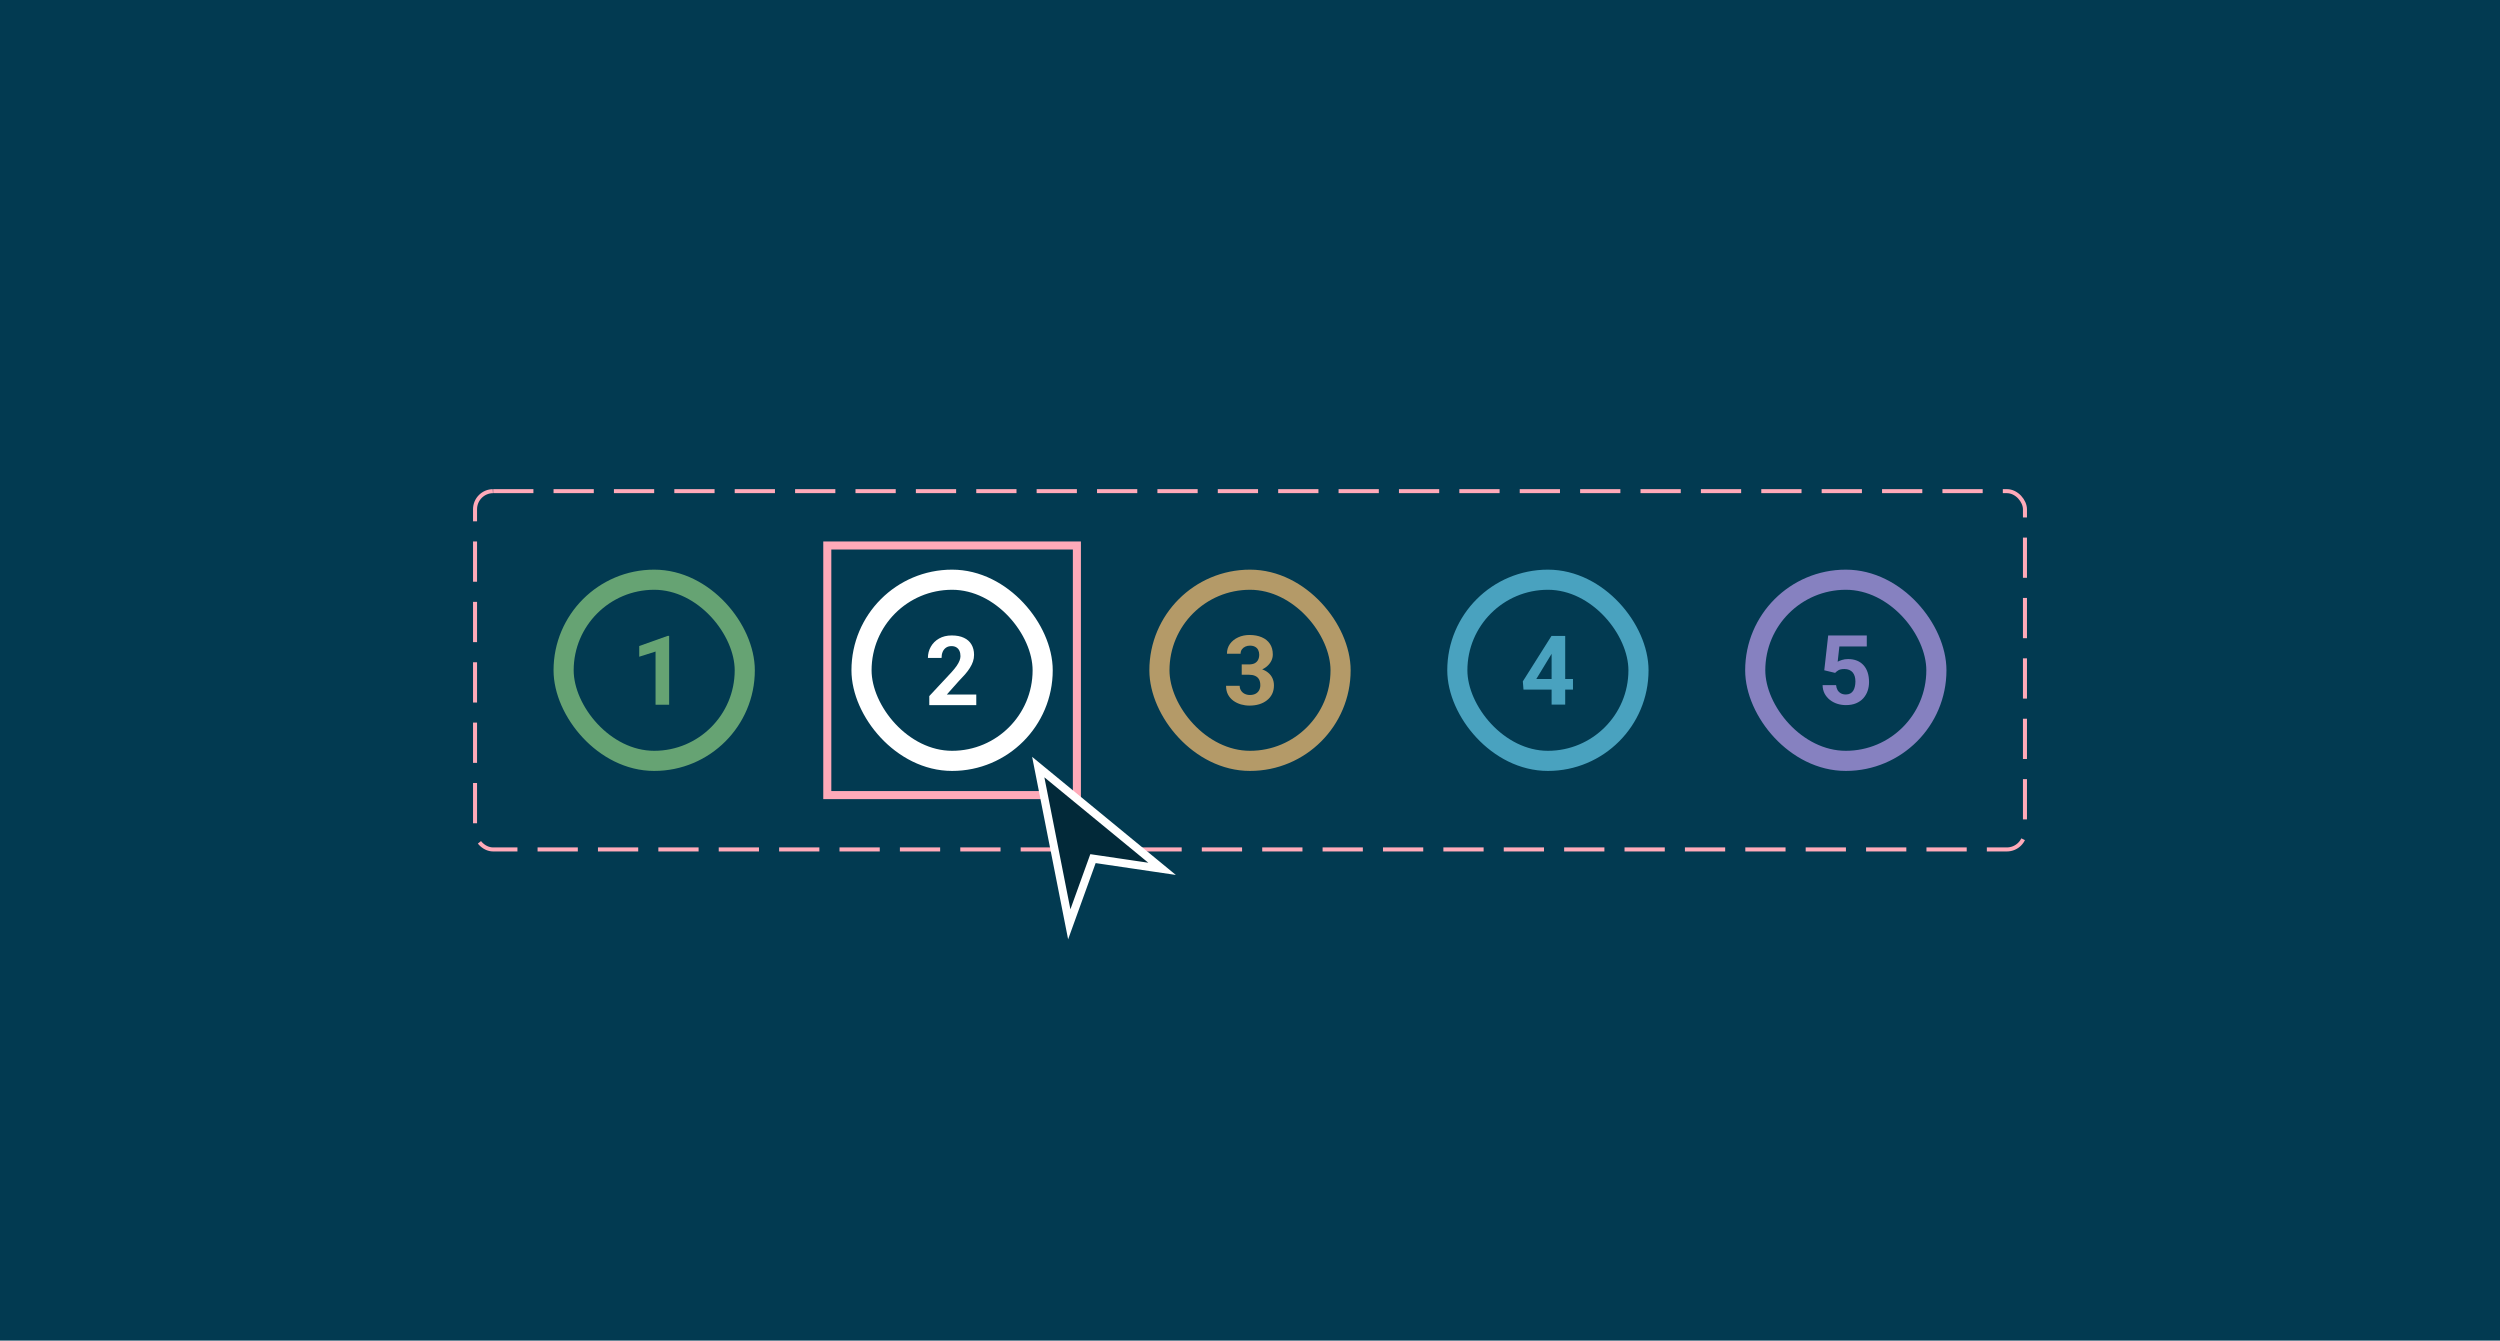 <svg width="621" height="333" viewBox="0 0 621 333" fill="none" xmlns="http://www.w3.org/2000/svg">
<rect width="621" height="333" fill="#023A51"/>
<rect x="118" y="122" width="385" height="89" rx="4.5" stroke="#FFAAB9" stroke-dasharray="10 5"/>
<rect x="140" y="144" width="45" height="45" rx="22.5" stroke="#66A373" stroke-width="5"/>
<path d="M166.215 157.951V175.049H162.84V161.842L158.785 163.131V160.471L165.852 157.951H166.215Z" fill="#66A373"/>
<rect x="205.5" y="135.5" width="62" height="62" stroke="#FFAAB9" stroke-width="2"/>
<rect x="214" y="144" width="45" height="45" rx="22.5" stroke="white" stroke-width="5"/>
<path d="M242.506 172.518V175.154H230.834V172.904L236.354 166.986C236.908 166.369 237.346 165.826 237.666 165.357C237.986 164.881 238.217 164.455 238.357 164.08C238.506 163.697 238.58 163.334 238.58 162.99C238.58 162.475 238.494 162.033 238.322 161.666C238.15 161.291 237.896 161.002 237.561 160.799C237.232 160.596 236.826 160.494 236.342 160.494C235.826 160.494 235.381 160.619 235.006 160.869C234.639 161.119 234.357 161.467 234.162 161.912C233.975 162.357 233.881 162.861 233.881 163.424H230.494C230.494 162.408 230.736 161.479 231.221 160.635C231.705 159.783 232.389 159.107 233.271 158.607C234.154 158.1 235.201 157.846 236.412 157.846C237.607 157.846 238.615 158.041 239.436 158.432C240.264 158.814 240.889 159.369 241.311 160.096C241.74 160.814 241.955 161.674 241.955 162.674C241.955 163.236 241.865 163.787 241.686 164.326C241.506 164.857 241.248 165.389 240.912 165.92C240.584 166.443 240.186 166.975 239.717 167.514C239.248 168.053 238.729 168.611 238.158 169.189L235.193 172.518H242.506Z" fill="white"/>
<rect x="288" y="144" width="45" height="45" rx="22.5" stroke="#B49A68" stroke-width="5"/>
<path d="M308.443 165.041H310.248C310.826 165.041 311.303 164.943 311.678 164.748C312.053 164.545 312.33 164.264 312.51 163.904C312.697 163.537 312.791 163.111 312.791 162.627C312.791 162.189 312.705 161.803 312.533 161.467C312.369 161.123 312.115 160.857 311.771 160.67C311.428 160.475 310.994 160.377 310.471 160.377C310.057 160.377 309.674 160.459 309.322 160.623C308.971 160.787 308.689 161.018 308.479 161.314C308.268 161.611 308.162 161.971 308.162 162.393H304.775C304.775 161.455 305.025 160.639 305.525 159.943C306.033 159.248 306.713 158.705 307.564 158.314C308.416 157.924 309.354 157.729 310.377 157.729C311.533 157.729 312.545 157.916 313.412 158.291C314.279 158.658 314.955 159.201 315.439 159.92C315.924 160.639 316.166 161.529 316.166 162.592C316.166 163.131 316.041 163.654 315.791 164.162C315.541 164.662 315.182 165.115 314.713 165.521C314.252 165.92 313.689 166.24 313.025 166.482C312.361 166.717 311.615 166.834 310.787 166.834H308.443V165.041ZM308.443 167.607V165.861H310.787C311.717 165.861 312.533 165.967 313.236 166.178C313.939 166.389 314.529 166.693 315.006 167.092C315.482 167.482 315.842 167.947 316.084 168.486C316.326 169.018 316.447 169.607 316.447 170.256C316.447 171.053 316.295 171.764 315.99 172.389C315.686 173.006 315.256 173.529 314.701 173.959C314.154 174.389 313.514 174.717 312.779 174.943C312.045 175.162 311.244 175.271 310.377 175.271C309.658 175.271 308.951 175.174 308.256 174.979C307.568 174.775 306.943 174.475 306.381 174.076C305.826 173.67 305.381 173.162 305.045 172.553C304.717 171.936 304.553 171.205 304.553 170.361H307.939C307.939 170.799 308.049 171.189 308.268 171.533C308.486 171.877 308.787 172.146 309.17 172.342C309.561 172.537 309.994 172.635 310.471 172.635C311.01 172.635 311.471 172.537 311.854 172.342C312.244 172.139 312.541 171.857 312.744 171.498C312.955 171.131 313.061 170.705 313.061 170.221C313.061 169.596 312.947 169.096 312.721 168.721C312.494 168.338 312.17 168.057 311.748 167.877C311.326 167.697 310.826 167.607 310.248 167.607H308.443Z" fill="#B49A68"/>
<rect x="362" y="144" width="45" height="45" rx="22.5" stroke="#49A2BF" stroke-width="5"/>
<path d="M390.729 168.656V171.305H378.436L378.271 169.254L385.385 157.969H388.068L385.162 162.832L381.623 168.656H390.729ZM388.795 157.969V175.031H385.42V157.969H388.795Z" fill="#49A2BF"/>
<rect x="436" y="144" width="45" height="45" rx="22.5" stroke="#8681C0" stroke-width="5"/>
<path d="M455.846 167.145L453.15 166.5L454.123 157.852H463.709V160.582H456.9L456.479 164.367C456.705 164.234 457.049 164.094 457.51 163.945C457.971 163.789 458.486 163.711 459.057 163.711C459.885 163.711 460.619 163.84 461.26 164.098C461.9 164.355 462.443 164.73 462.889 165.223C463.342 165.715 463.686 166.316 463.92 167.027C464.154 167.738 464.271 168.543 464.271 169.441C464.271 170.199 464.154 170.922 463.92 171.609C463.686 172.289 463.33 172.898 462.854 173.438C462.377 173.969 461.779 174.387 461.061 174.691C460.342 174.996 459.49 175.148 458.506 175.148C457.771 175.148 457.061 175.039 456.373 174.82C455.693 174.602 455.08 174.277 454.533 173.848C453.994 173.418 453.561 172.898 453.232 172.289C452.912 171.672 452.744 170.969 452.729 170.18H456.08C456.127 170.664 456.252 171.082 456.455 171.434C456.666 171.777 456.943 172.043 457.287 172.23C457.631 172.418 458.033 172.512 458.494 172.512C458.924 172.512 459.291 172.43 459.596 172.266C459.9 172.102 460.146 171.875 460.334 171.586C460.521 171.289 460.658 170.945 460.744 170.555C460.838 170.156 460.885 169.727 460.885 169.266C460.885 168.805 460.83 168.387 460.721 168.012C460.611 167.637 460.443 167.312 460.217 167.039C459.99 166.766 459.701 166.555 459.35 166.406C459.006 166.258 458.604 166.184 458.143 166.184C457.518 166.184 457.033 166.281 456.689 166.477C456.354 166.672 456.072 166.895 455.846 167.145Z" fill="#8681C0"/>
<path d="M265.605 229.604L257.901 190.543L288.66 215.82L272.305 213.403L271.496 213.283L271.218 214.052L265.605 229.604Z" fill="#022939" stroke="white" stroke-width="2"/>
</svg>
